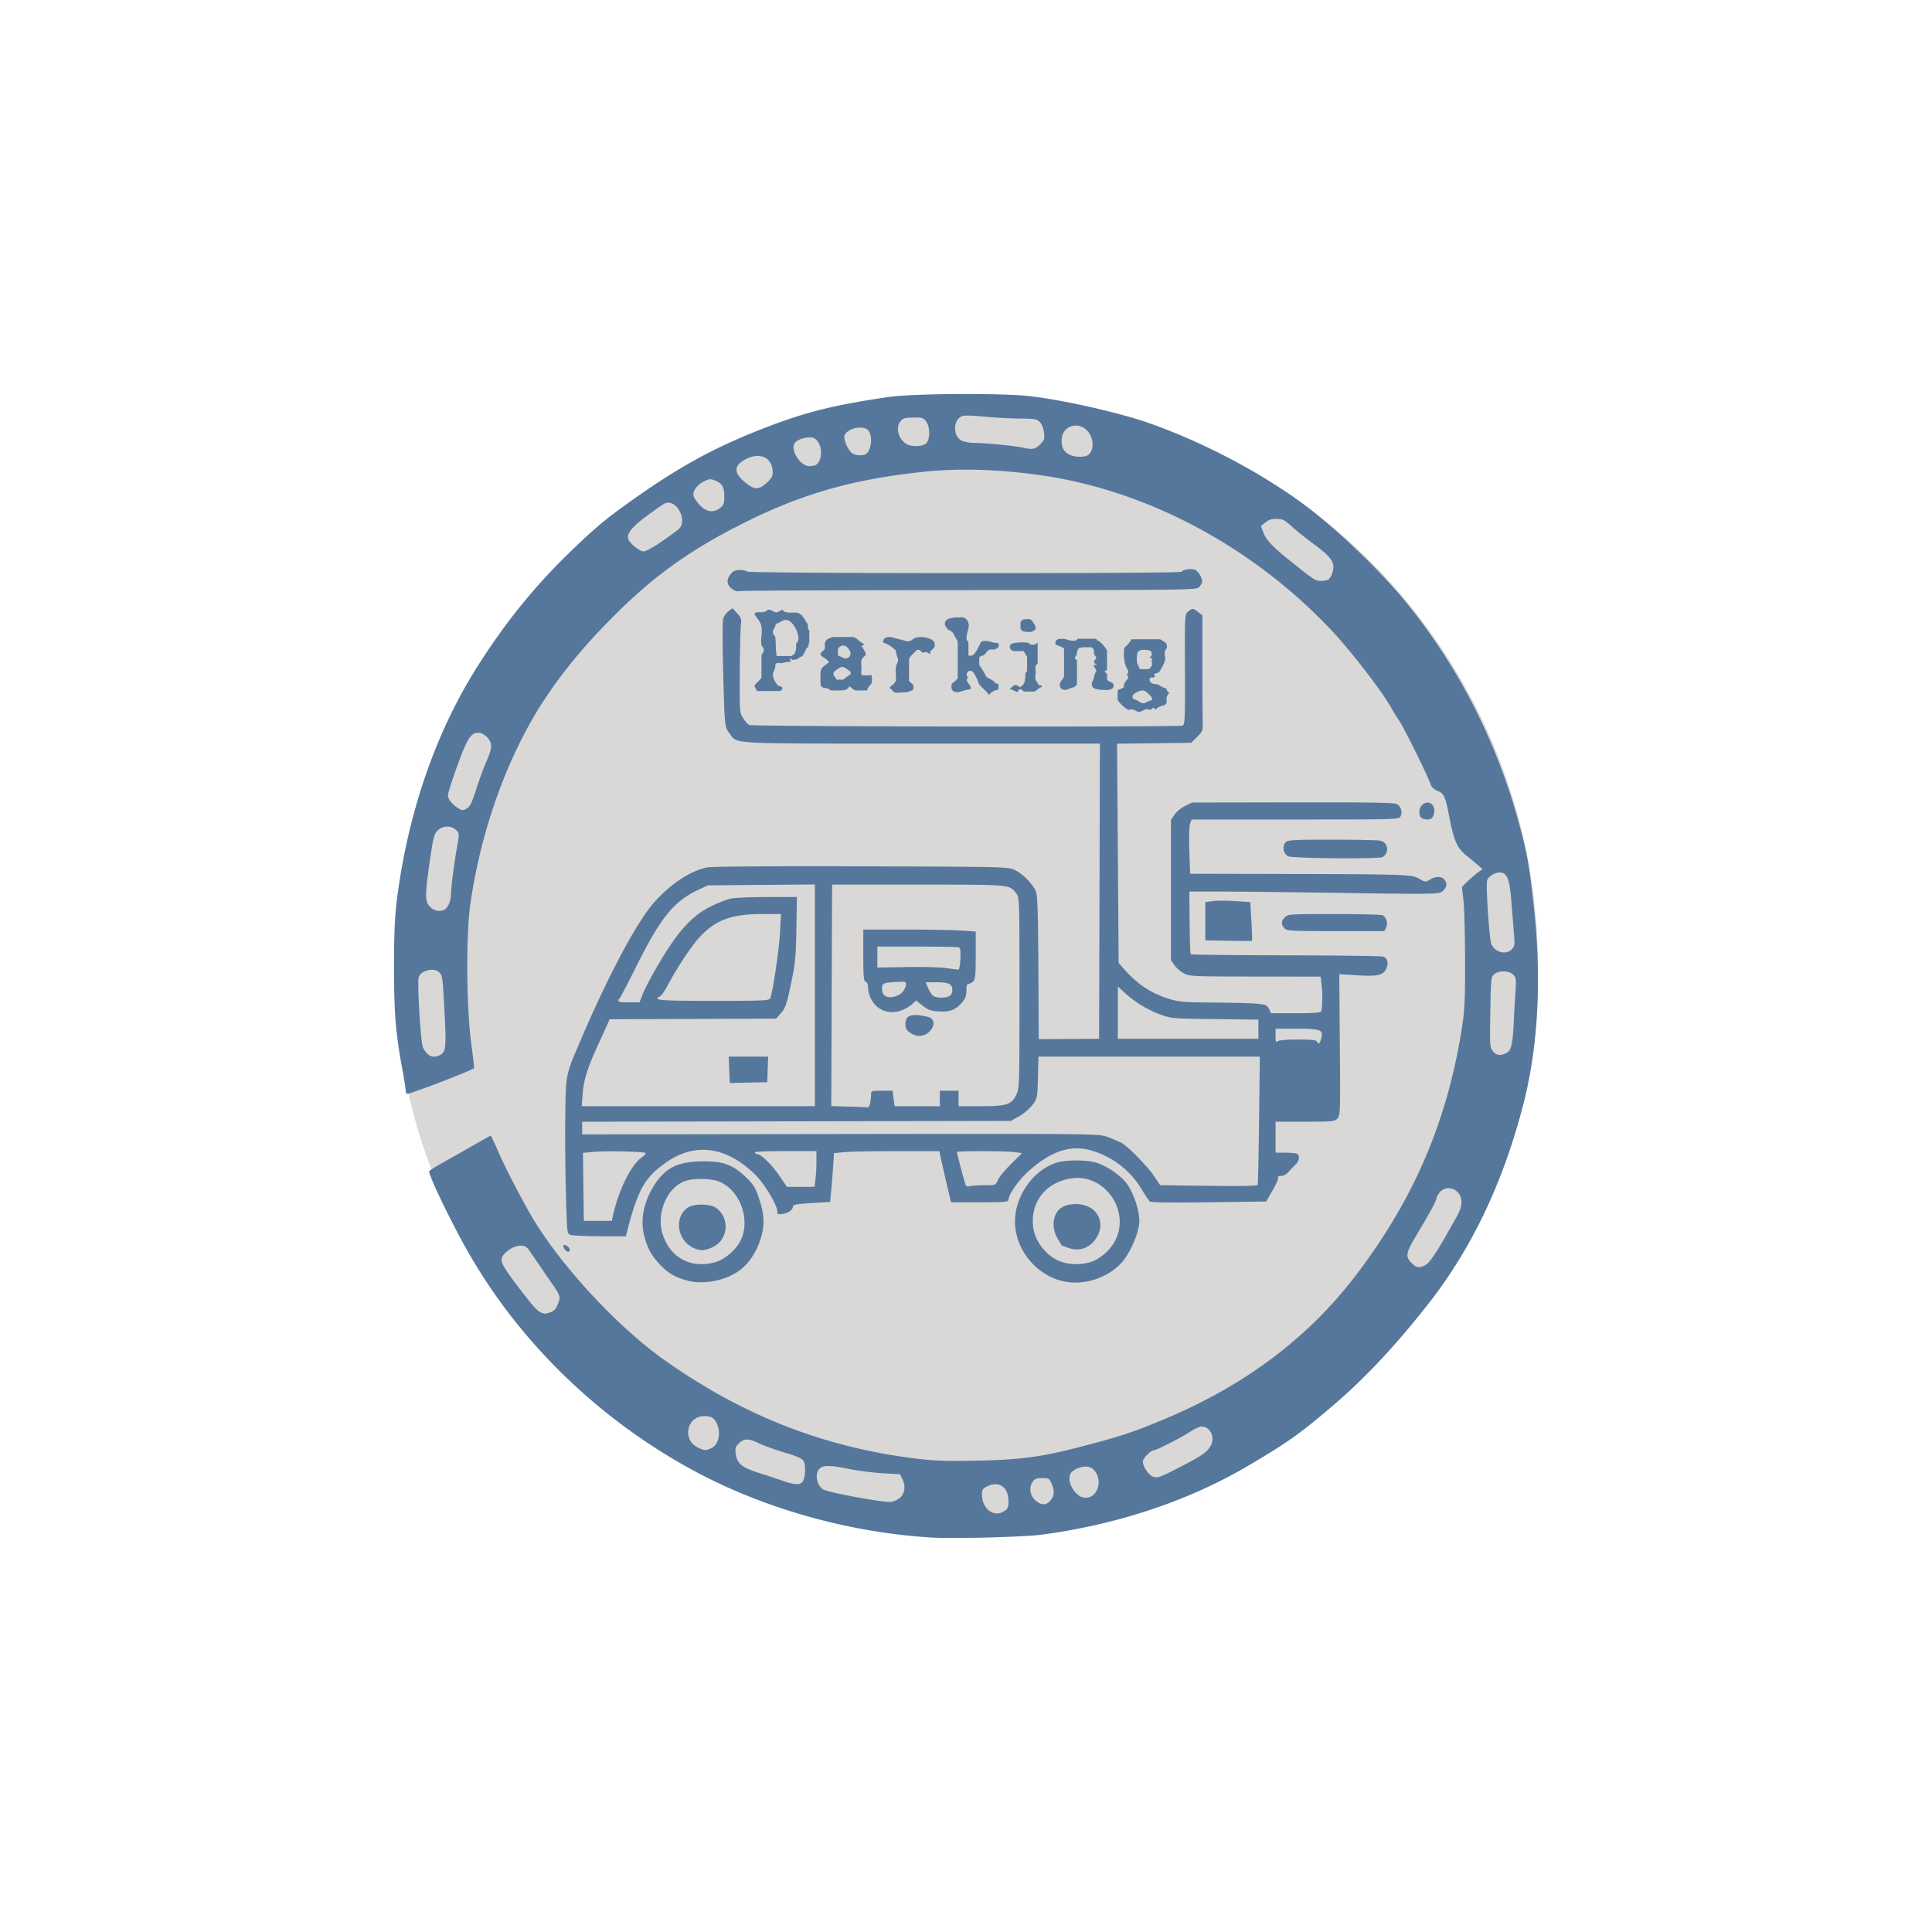 <svg width="456" height="456" viewBox="0 0 120.65 120.65" xmlns="http://www.w3.org/2000/svg"><g paint-order="markers stroke fill"><circle cx="60.325" cy="60.325" r="35.719" fill="#D9D8D7"/><path style="-inkscape-font-specification:'FBI Old Report, Normal'" d="M59.828 24.608c-1.798.01-3.569.072-4.308.18-3.532.515-5.272.955-7.997 2.024-3.024 1.186-5.226 2.404-8.228 4.55-1.528 1.092-2.176 1.637-3.705 3.117-2.257 2.184-4.126 4.508-5.88 7.31-2.544 4.063-4.26 9.086-4.929 14.436-.128 1.027-.174 2.09-.175 4.097-.001 2.887.1 4.174.494 6.312.13.703.236 1.367.236 1.475 0 .108.042.197.093.197.238 0 3.874-1.393 4.176-1.6.015-.01-.07-.754-.19-1.653-.288-2.188-.315-6.68-.049-8.554.674-4.753 2.396-9.474 4.727-12.955 1.196-1.785 2.564-3.416 4.356-5.193 2.294-2.275 4.358-3.787 7.23-5.296 4.078-2.142 7.4-3.127 12.182-3.61 2.232-.226 4.96-.116 7.607.306 6.511 1.04 12.971 4.567 17.756 9.694 1.187 1.271 3.03 3.662 3.617 4.693.18.315.41.69.511.831.305.425 1.848 3.547 2.005 4.056.038.122.212.28.394.355.436.18.506.338.777 1.738.269 1.387.48 1.858 1.037 2.302.221.177.54.441.708.588l.307.267-.293.213c-.16.117-.45.367-.641.555l-.35.343.096.871c.052.48.096 2.178.098 3.775.004 2.525-.023 3.076-.209 4.24-.924 5.8-3.006 10.64-6.61 15.37-2.941 3.859-6.837 6.806-11.764 8.899-2.077.882-2.999 1.186-5.684 1.874-2.27.58-3.509.741-6.175.799-1.892.04-2.652.017-3.755-.116-5.8-.7-10.885-2.684-15.798-6.164-2.825-2.002-6.156-5.546-8.047-8.563-.636-1.015-1.831-3.3-2.358-4.51-.226-.518-.427-.942-.445-.942-.019 0-.42.222-.892.495-.471.273-1.329.758-1.905 1.078-.577.32-1.049.614-1.049.654 0 .323 1.328 3.085 2.372 4.933 3.248 5.75 8.306 10.645 14.307 13.846 4.357 2.324 9.65 3.796 14.724 4.094 1.303.076 5.736-.036 6.778-.172 4.74-.618 9.245-2.117 12.971-4.316 2.47-1.458 3.161-1.947 5.218-3.692 1.953-1.658 3.852-3.671 5.918-6.276 2.762-3.481 4.743-7.602 6.024-12.532.94-3.615 1.172-7.774.685-12.287-.292-2.701-.415-3.404-.932-5.304-1.381-5.078-3.734-9.712-6.959-13.709-1.749-2.168-4.687-4.955-6.833-6.484-2.688-1.914-6.033-3.654-9.193-4.782-1.888-.674-5.39-1.471-7.581-1.727-.847-.099-2.672-.14-4.47-.13zm.824 1.35c.24.01.536.03.828.06.584.06 1.556.114 2.16.12 1.004.009 1.113.028 1.303.228.121.129.227.398.256.655.044.39.018.469-.248.732-.307.305-.486.337-1.092.197-.462-.107-2.35-.29-2.997-.29-.288 0-.653-.065-.81-.146-.594-.304-.521-1.411.101-1.547.073-.015.258-.018.499-.008zm-3.626.116c.553-.009.633.015.806.242.25.327.261 1.09.022 1.353-.213.233-.974.254-1.289.035-.481-.335-.642-1.019-.33-1.4.148-.183.28-.221.791-.23zm10.067.506a.947.947 0 01.456.072c.653.272.91 1.268.448 1.728-.194.192-.878.193-1.234 0-.342-.183-.466-.42-.466-.893 0-.503.357-.866.796-.907zm-13.6.14c.31-.052.621 0 .754.188.265.375.16 1.229-.18 1.453-.197.13-.725.076-.895-.092-.287-.285-.526-.916-.421-1.11.124-.231.432-.388.742-.44zm-2.928.594a.604.604 0 01.306.068c.497.309.545 1.346.075 1.656-.059.04-.246.072-.415.073-.524.002-1.146-.928-.932-1.394.104-.227.598-.406.966-.403zm-3.163 1.162c.503.039.853.411.853 1.04 0 .216-.095.382-.35.614-.503.457-.742.472-1.261.08-.764-.58-.852-1.051-.267-1.425.368-.234.724-.332 1.025-.309zm-3.065 1.453c.095-.005.189.027.343.09.428.178.551.405.551 1.016 0 .406-.04.515-.257.684-.407.318-.842.263-1.252-.156-.192-.196-.375-.461-.408-.59-.076-.302.209-.692.673-.921.159-.079.255-.119.35-.123zm-2.575 1.46c.62.034 1.153 1.181.617 1.66-.121.107-.611.463-1.09.79-.478.328-.97.596-1.094.596-.254 0-.874-.5-.962-.775-.106-.331.23-.751 1.145-1.432.497-.37 1-.72 1.117-.78a.516.516 0 01.267-.059zm37.95 1.014c.382 0 .494.056.977.49.3.27.894.747 1.32 1.06.965.71 1.257 1.046 1.257 1.446 0 .32-.148.679-.331.8-.06.04-.262.072-.452.073-.344.002-.423-.05-1.986-1.305-.993-.796-1.424-1.25-1.585-1.668l-.169-.44.268-.228c.194-.165.386-.228.7-.228zm-5.367 3.14c-.253.002-.538.075-.538.162 0 .123-27.085.111-27.161-.012-.034-.053-.23-.096-.438-.096-.292 0-.424.057-.58.254-.277.35-.255.658.065.907.189.148.347.192.543.153.152-.03 6.616-.056 14.364-.058 13.896-.004 14.092-.006 14.282-.195.105-.105.192-.258.192-.34 0-.272-.28-.696-.498-.752a.91.91 0 00-.23-.024zm-28.595 2.44l-.258.186a.995.995 0 00-.332.476c-.041.16-.045 1.444-.01 2.855.102 3.95.096 3.89.407 4.294.53.688-.362.641 11.982.641h11.147l-.022 8.54-.025 9.218-.003.677-1.884.011-1.884.011-.023-4.456c-.019-3.458-.053-4.527-.154-4.767-.2-.472-.83-1.113-1.32-1.338-.434-.2-.541-.203-9.606-.23-5.83-.016-9.333.01-9.622.07-1.054.224-2.307 1.06-3.32 2.214-1.057 1.206-2.774 4.416-4.476 8.37-1.03 2.395-1 2.256-1.043 4.663-.021 1.171-.008 3.363.03 4.87.068 2.677.075 2.744.278 2.825.115.046.942.086 1.838.09l1.63.006.107-.412c.656-2.513 1.084-3.266 2.382-4.185 1.827-1.293 3.798-1.026 5.608.76.576.57 1.37 1.903 1.37 2.3 0 .167.046.183.366.127.362-.063.61-.26.61-.485 0-.08.362-.138 1.158-.185l1.158-.07.059-.594c.033-.327.088-1.014.123-1.526l.064-.93.645-.06c.355-.034 1.836-.062 3.29-.062h2.646l.06.314c.034.173.197.891.362 1.597l.301 1.282h1.796c1.595 0 1.796-.018 1.796-.158 0-.321.613-1.205 1.214-1.749 1.423-1.29 2.667-1.705 3.962-1.324a5.422 5.422 0 013.158 2.457c.206.346.427.672.492.726.076.062 1.379.079 3.69.048l3.574-.048.195-.34c.475-.825.59-1.076.536-1.164-.032-.05.058-.093.2-.093.156 0 .338-.098.468-.252.117-.138.311-.342.432-.453.254-.233.289-.603.065-.688-.085-.033-.414-.059-.732-.059h-.577v-1.935h1.838c1.745 0 1.848-.01 2.024-.204.178-.196.184-.386.15-4.605l-.035-4.4 1.13.069c1.287.078 1.636-.006 1.818-.442.143-.342.053-.646-.215-.73-.112-.036-2.85-.07-6.082-.078-3.233-.007-5.901-.036-5.93-.065-.028-.028-.058-.92-.068-1.983l-.017-1.933h1.986c1.093 0 4.585.04 7.76.088 5.207.079 5.795.072 6.009-.067.3-.196.378-.485.197-.74-.173-.246-.538-.258-.924-.032-.28.164-.3.163-.678-.054-.47-.268-.791-.278-8.925-.296l-5.375-.012-.049-1.427c-.027-.803-.008-1.544.045-1.694l.094-.266h6.473c6.35 0 6.474-.003 6.575-.191a.6.6 0 00-.21-.765c-.16-.098-1.523-.122-6.505-.114l-6.303.01-.44.216c-.24.118-.537.363-.657.544l-.22.329v8.749l.22.32c.12.176.388.407.595.513.358.184.577.193 4.453.196l4.077.004.064.515c.066.524.053 1.43-.025 1.65-.031.09-.439.12-1.587.12h-1.545l-.128-.266c-.114-.238-.194-.272-.76-.327-.349-.034-1.562-.067-2.696-.073-1.792-.01-2.15-.038-2.731-.213-1.175-.355-2.027-.92-2.912-1.931l-.292-.335-.049-6.842-.049-6.842 2.315-.029 2.315-.029.367-.364c.352-.349.366-.39.35-.968a269.4 269.4 0 01-.018-3.616l-.003-3.013-.262-.205c-.319-.248-.353-.25-.625-.031-.215.172-.215.174-.201 3.616.012 3.104-.003 3.45-.146 3.505-.273.104-26.862.068-27.059-.036-.098-.052-.275-.25-.393-.44-.21-.337-.216-.42-.2-2.93.009-1.42.041-2.74.071-2.932.046-.293.008-.401-.233-.67zm2.195.093c-.095.107-.232.16-.411.16h-.125c-.131-.024-.233.017-.305.124.084.106.168.219.251.337a1 1 0 01.179.356c.024.118.036.23.036.337 0 .106-.006.213-.018.32a2.406 2.406 0 000 .585c.012.012.018.024.018.036l.036.035c.06.083.09.154.09.214a.328.328 0 01-.073.212l-.017.036c-.036.036-.054.065-.054.089v1.42c-.06.06-.114.118-.161.178l-.144.142c-.083.083-.125.142-.125.177 0 .024.006.048.018.071l.036.072c.024.035.047.076.071.123l.019.054h1.467l.125-.124v-.09c-.107-.082-.203-.123-.286-.123a8.375 8.375 0 01-.215-.337.816.816 0 01-.09-.32c0-.048.006-.101.018-.16a1.92 1.92 0 01.072-.16 1.007 1.007 0 00.072-.373c.095-.071.178-.094.25-.07a.33.33 0 00.215 0 1.34 1.34 0 01.232-.054c.096-.012.18-.018.25-.018l-.035-.213c0-.012.03.006.09.053.071.048.125.06.16.036a.512.512 0 00.27-.089c.059-.059.13-.1.214-.124.024 0 .066-.053.125-.16a3.51 3.51 0 00.125-.267c.06-.082.078-.124.054-.124h.072c.024 0 .03-.017.017-.053-.012-.047-.005-.077.019-.089l.053-.213v-.71l-.072-.089a1.211 1.211 0 01-.017-.23v-.072a1.617 1.617 0 01-.126-.177.706.706 0 00-.107-.178.739.739 0 00-.107-.142.233.233 0 00-.108-.106.44.44 0 00-.34-.125h-.375c-.167 0-.293-.035-.376-.106l-.018-.036-.036-.035c-.024 0-.042.006-.054.018a.208.208 0 01-.053.035c-.048.024-.09.047-.126.071a.256.256 0 01-.143.036.46.46 0 01-.268-.107.686.686 0 00-.09-.035.16.16 0 00-.071-.018zm12.079.47a.658.658 0 00-.108.01h-.16a1.891 1.891 0 00-.465.07.488.488 0 00-.216.125.328.328 0 00-.071.213c0 .059.024.124.071.195a.54.54 0 01.125.178c.06 0 .126.03.197.088.072.048.12.095.143.143.036.082.09.183.162.301.071.107.107.184.107.231v2.255c-.131.154-.233.249-.305.284-.06.036-.089.118-.089.249 0 .094.024.171.072.23.06.072.167.107.322.107.06 0 .173-.03.34-.089.179-.047.334-.083.465-.106v-.142a10.05 10.05 0 00-.161-.249.558.558 0 01-.09-.195c.024-.024.042-.036.054-.036.024-.012 0-.041-.071-.089h.143c-.12-.094-.155-.189-.107-.284a.242.242 0 01.232-.142c.071 0 .138.048.197.142.06.083.113.178.161.284.06.107.102.207.126.302.035.083.059.13.07.142.096.107.204.213.323.32.12.118.209.225.268.32a.731.731 0 01.305-.249c.155-.07.25-.095.286-.071v-.39c-.06.023-.126.005-.197-.054a.872.872 0 00-.25-.195 2.942 2.942 0 00-.197-.107.302.302 0 01-.144-.124 2.662 2.662 0 00-.179-.337 1.944 1.944 0 00-.125-.196.932.932 0 01-.09-.142 1.17 1.17 0 01-.017-.248c0-.107.006-.19.018-.25l.053-.052.018-.018c.12-.024.191-.048.215-.071.06-.06.113-.118.161-.177a.36.36 0 01.161-.142.25.25 0 01.108-.019h.179a.641.641 0 00.16-.053.277.277 0 00.144-.142v-.16l-.054-.053c-.12 0-.25-.017-.393-.053a.976.976 0 00-.287-.071h-.161a.15.15 0 00-.125.018c-.048.012-.095.065-.143.16l-.162.32c-.06.106-.125.206-.196.301-.072.083-.15.124-.233.124-.06 0-.095-.006-.107-.018 0-.011-.012-.017-.036-.017a9.73 9.73 0 000-.835l-.054-.053a.277.277 0 00-.054-.07 1.617 1.617 0 01.072-.57c.072-.2.084-.366.036-.496a.483.483 0 00-.143-.231.362.362 0 00-.197-.106.658.658 0 00-.107-.01zm4.115.116c-.06 0-.125.006-.196.018-.06 0-.132.053-.215.16v.425a.326.326 0 00.232.178c.12.012.203.018.25.018a.507.507 0 00.233-.018.7.7 0 00.161-.089c.048-.035.072-.088.072-.16 0-.059-.036-.141-.108-.248a.708.708 0 00-.214-.266.826.826 0 00-.215-.018zm-15.066.053c.13 0 .244.053.34.16a1 1 0 01.25.337c.072.118.12.237.143.356a.99.99 0 01.054.195.928.928 0 01-.018.213.17.17 0 01-.054.124c0 .024-.012.036-.036.036l-.035.07v.302a1.363 1.363 0 01-.072.25c-.036.082-.113.153-.232.212H48.5a4.417 4.417 0 01-.054-.657c0-.201-.012-.39-.036-.568l-.035-.035a.34.34 0 01-.107-.25.34.34 0 01.053-.177 1.23 1.23 0 00.09-.177.4.4 0 00.035-.142.506.506 0 01.108-.036l.071-.035.144-.071a.557.557 0 01.304-.107zm3.006 1.065c-.06 0-.15.024-.269.072-.119.047-.196.1-.232.16a.395.395 0 00-.072.283.62.62 0 010 .213.437.437 0 01-.161.178c-.072.06-.107.112-.107.16 0 .059.072.136.215.23a.97.97 0 01.322.285 4.56 4.56 0 00-.358.266.558.558 0 00-.18.408v.515c0 .095.006.172.018.231.024.095.096.154.215.178.12.012.197.023.233.035a.279.279 0 00.072.053.28.28 0 01.071.053c.06.012.138.019.233.019h.232c.143 0 .275-.007.394-.019.12 0 .239-.082.358-.248.06.06.125.119.197.178.071.059.137.089.197.089h.68c.047-.119.09-.202.125-.249l.107-.107a.546.546 0 00.09-.337.454.454 0 00-.018-.142.313.313 0 00-.036-.142.256.256 0 01-.143.035h-.394c-.035-.012-.06-.03-.071-.053a.535.535 0 01-.018-.16 1.949 1.949 0 000-.515c0-.082.006-.153.018-.212a.426.426 0 01.143-.214c.083-.059.125-.118.125-.177 0-.06-.036-.142-.108-.249a1.835 1.835 0 00-.16-.248.225.225 0 01.09-.054.225.225 0 00.089-.053 5.05 5.05 0 01-.376-.266c-.143-.13-.269-.196-.376-.196zm3.543 0c-.048 0-.126.006-.233.018-.095.012-.173.071-.233.178v.16c.203.035.466.195.788.48.012.118.036.236.071.354a.812.812 0 01.072.249.337.337 0 01-.054.177l-.071.178c-.024.154-.03.337-.018.55a1.96 1.96 0 010 .39.669.669 0 01-.215.267.613.613 0 00-.179.178c.048.024.102.07.161.141.06.071.12.119.18.143.06.023.125.03.196.018a1.5 1.5 0 01.197-.018c.131 0 .238-.006.322-.018.083 0 .226-.053.43-.16v-.284a.807.807 0 00-.144-.142.62.62 0 01-.125-.124v-1.332c0-.06.054-.148.161-.266l.322-.32c.024-.012.03-.017.018-.017h.09c.06 0 .113.03.16.088.048.06.102.09.162.09.06 0 .077-.007.053-.019-.012-.012.012-.017.072-.017s.107.017.143.053l.143.07c-.024-.094.006-.177.09-.248a.855.855 0 00.179-.195.134.134 0 00.017-.053v-.107a.29.29 0 00-.09-.213.644.644 0 00-.232-.142.993.993 0 00-.268-.071.81.81 0 00-.215-.036c-.274 0-.465.048-.572.142a.459.459 0 01-.305.125c-.024 0-.09-.012-.196-.036a2.844 2.844 0 00-.34-.089 4.868 4.868 0 00-.34-.088.99.99 0 00-.197-.054zm10.754.107a3.07 3.07 0 00-.233.018.28.28 0 00-.232.16v.16l.053.053c.191.059.352.13.483.213v1.722c0 .06-.047.148-.142.267-.084.118-.126.206-.126.266 0 .094.03.177.09.248.071.06.155.089.25.089a.822.822 0 00.25-.07.698.698 0 01.287-.09.386.386 0 00.09-.071l.107-.106v-1.474c0-.06-.018-.09-.054-.09a.28.28 0 01-.071-.052.122.122 0 01.035-.124.264.264 0 00.072-.125c.024-.237.077-.372.16-.408.084-.035.215-.054.394-.054h.269c.131-.011.215.054.25.196a.36.36 0 010 .16c0 .047.012.083.036.106a.412.412 0 00.072.107c.035.023.048.06.036.107v.035a.441.441 0 00-.126.177c-.012.036-.005.066.018.09a.279.279 0 00.072.052c.035.012.053.024.053.036 0 .024-.018.035-.053.035a.076.076 0 00-.072 0c-.024.012-.036.042-.036.09.012.035.06.106.144.212v.036c.012 0 .017.006.017.018v.017a1.132 1.132 0 00-.143.356 1.403 1.403 0 01-.125.355c-.024.035-.03.082-.018.142a.58.58 0 01.018.142.6.6 0 00.34.16c.12.023.227.035.322.035h.108a.75.75 0 00.232 0 .756.756 0 00.233-.07.223.223 0 00.107-.196c0-.107-.054-.178-.161-.213a.641.641 0 01-.232-.143.989.989 0 01-.019-.195.333.333 0 00-.017-.195.319.319 0 00-.09-.089c-.024-.024-.036-.047-.036-.07.024-.024.048-.036.072-.036a.28.28 0 00.071-.054v-1.207c0-.012-.023-.048-.07-.107a.836.836 0 00-.162-.213 1.528 1.528 0 00-.197-.195c-.06-.06-.113-.089-.16-.089a.277.277 0 01-.055-.07c-.011-.036-.047-.054-.107-.054h-1.056c-.023 0-.041.006-.053.018a.13.13 0 01-.018.053.193.193 0 01-.072.036.635.635 0 01-.179.017c-.06 0-.167-.017-.322-.053a1.149 1.149 0 00-.304-.071zm4.277.035c-.024.06-.084.149-.18.267a1.422 1.422 0 01-.268.266c0 .071-.006.148-.018.23v.214c0 .154.018.32.054.497.048.178.12.343.215.497.012.048 0 .101-.036.16-.022.037-.019.06.004.074l-.094-.02c.084.07.126.16.126.266-.203.177-.293.355-.269.532-.107.071-.19.119-.25.142a.554.554 0 00-.107.036c-.024.012-.036.041-.036.089v.426a.148.148 0 00.017.124c.06.106.155.22.287.338.13.118.226.195.286.23.06.036.125.042.197.018a.42.42 0 01.215.018c.047.023.101.047.16.071.06.036.12.053.18.053s.119-.017.178-.053c.06-.024.114-.048.162-.071a.309.309 0 01.268-.018c.095.036.185-.006.268-.124a.587.587 0 00.09.071c.036.036.066.053.09.053.023-.059.1-.118.232-.177a.988.988 0 01.286-.09c.12-.07.167-.17.143-.301-.012-.13 0-.225.036-.284.024-.047.048-.09.072-.125.036-.023.054-.047.054-.07a.39.39 0 01-.18-.267 1.405 1.405 0 01-.286-.106 7.941 7.941 0 01-.268-.16h-.09a.838.838 0 01-.16-.018.7.7 0 01-.162-.089c-.047-.035-.072-.094-.072-.177 0-.06.007-.089.019-.089.024-.012.035-.03.035-.053.143.024.233.006.269-.053-.036-.083-.048-.13-.036-.142.012-.024.036-.042.072-.054l.143-.035a.345.345 0 00.16-.16l.144-.249c.048-.095.09-.19.125-.284a.703.703 0 00.018-.355 1.394 1.394 0 010-.32c.024-.047.048-.088.072-.124a.191.191 0 00.053-.142c0-.13-.036-.219-.107-.266a4.912 4.912 0 01-.197-.124c-.06-.048-.113-.072-.161-.072zm-6.925.196c-.096 0-.215.012-.358.035a.409.409 0 00-.305.16v.16a.35.35 0 00.162.16.68.68 0 00.214.035h.25a.766.766 0 01.233 0c.048.06.084.118.108.178.035.059.072.112.107.16v.905a.32.32 0 00-.107.23c0 .084-.006.173-.018.267a.595.595 0 01-.071.267c-.036.083-.126.165-.269.248a.325.325 0 00-.269-.142c-.06 0-.119.03-.178.09a.777.777 0 00-.162.176c.06 0 .138.024.233.072.096.047.179.082.25.106a.968.968 0 00.054-.125c.024-.035.066-.053.126-.053h.036a.05.05 0 00.035.018l.054.054c.024.011.048.03.071.053a.669.669 0 00.161.017h.376c.072.012.126.006.162-.017.06-.036.136-.089.232-.16.095-.083.167-.112.215-.089 0-.012-.006-.024-.018-.035v-.071a.4.4 0 00-.125-.018.238.238 0 01-.108-.09.263.263 0 00-.071-.123.786.786 0 01-.072-.142.467.467 0 01-.018-.231 1.94 1.94 0 00.018-.23c0-.06-.006-.13-.018-.214 0-.094.006-.172.018-.23.024-.024.048-.036.072-.036.035-.012.053-.048.053-.107v-1.26a.475.475 0 00-.125.088c-.024.024-.06.036-.108.036a.707.707 0 01-.214-.018 1.067 1.067 0 01-.143-.106 1.549 1.549 0 00-.25-.018zm-11.077.195c.131 0 .239.065.322.195.096.119.144.208.144.267 0 .095-.03.177-.09.248a.316.316 0 01-.233.09.56.56 0 01-.232-.072 3.233 3.233 0 00-.233-.107v-.426a.605.605 0 01.125-.124.365.365 0 01.197-.071zm18.825.267c.083 0 .179.012.286.035.12.024.173.124.161.302a1.06 1.06 0 01-.107.142c-.012.024.006.036.053.036.048 0 .072.029.072.088 0 .06-.012.089-.036.089-.012 0-.006.012.018.035a.573.573 0 010 .285.99.99 0 00-.09.106l-.09.089h-.554a9.705 9.705 0 01-.179-.39 1.656 1.656 0 01-.017-.267c0-.166.018-.296.053-.39.036-.107.18-.16.43-.16zM52.58 41.645c.06 0 .137.03.233.089.107.059.208.136.304.23v.16c-.06.024-.138.071-.233.142-.084.06-.155.119-.215.178h-.429a.498.498 0 00-.126-.195.358.358 0 01-.07-.196c0-.035.023-.077.07-.124a.834.834 0 01.162-.125.71.71 0 01.178-.106.313.313 0 01.126-.053zm18.753 1.474c.095 0 .184.035.268.106.095.071.208.19.34.355v.142c-.096.024-.197.06-.304.107a.58.58 0 01-.25.089c-.06 0-.156-.042-.287-.125a1.34 1.34 0 00-.304-.142l-.072-.053v-.16c.06-.083.16-.16.304-.23a.958.958 0 01.305-.09zm-41.47 2.638c.331 0 .724.351.791.707.044.232-.029.513-.284 1.104-.188.437-.477 1.23-.643 1.762-.205.66-.37 1.017-.515 1.118-.272.189-.364.186-.66-.018-.361-.25-.576-.535-.58-.771-.001-.116.262-.943.587-1.838.612-1.691.848-2.064 1.304-2.064zm59.277 4.364a.505.505 0 00-.323.143c-.21.189-.247.62-.07.797.065.063.241.116.393.116.21 0 .3-.063.379-.266.168-.432-.069-.797-.38-.79zM27.91 51.62a.771.771 0 01.569.214c.205.204.208.237.087.915-.204 1.137-.395 2.606-.399 3.054-.003.466-.207.933-.446 1.024-.317.12-.609.055-.86-.195-.33-.328-.333-.704-.017-2.883.21-1.455.265-1.665.483-1.882a.863.863 0 01.583-.247zm55.253.816c-2.373 0-2.731.02-2.87.157-.237.235-.155.73.145.88.27.134 5.713.181 5.91.05.44-.291.34-.926-.16-1.025-.172-.034-1.533-.062-3.025-.062zm10.56 2.05c.414.062.549.433.66 1.82l.164 2.044c.054.667.04.756-.15.943-.363.361-1.056.172-1.266-.345-.127-.314-.348-3.629-.264-3.961.066-.258.556-.545.856-.5zm-42.835.747V69.08h-14.56l.064-.83c.067-.87.328-1.656 1.107-3.332.21-.452.423-.922.474-1.044l.092-.222 5.2-.02 5.2-.02.28-.309c.314-.35.388-.575.722-2.207.195-.953.243-1.512.268-3.121l.031-1.96-1.853.003c-1.019.001-2.05.046-2.291.1-.242.055-.8.275-1.24.49-.944.461-1.734 1.23-2.582 2.513-.659.997-1.463 2.438-1.692 3.033l-.17.442h-.669c-.647 0-.772-.053-.577-.246.051-.051.514-.937 1.028-1.969 1.55-3.105 2.36-4.102 3.923-4.83l.564-.261 3.34-.03zm1.075.01h5.367c5.835 0 5.689-.014 6.13.543.201.254.204.319.204 6.213 0 5.801-.006 5.967-.2 6.365-.305.625-.592.717-2.229.717H59.86v-.968h-1.17v.968h-2.822l-.065-.484-.064-.484h-.67c-.64 0-.67.01-.67.23 0 .126-.028.366-.061.532-.034.166-.089.293-.122.282-.034-.012-.566-.035-1.183-.052l-1.121-.03.025-6.916zm24.355 1.003c-.254 0-.474.009-.598.026l-.45.061v2.388l1.438.027c.791.014 1.455.017 1.475.006.02-.01.005-.56-.034-1.22l-.07-1.2-.954-.062a13.106 13.106 0 00-.807-.026zm-28.71.835h1.164l-.065 1.185c-.058 1.073-.44 3.644-.603 4.065-.06.157-.322.17-3.566.17-3.373 0-3.787-.036-3.325-.28.096-.052.307-.347.469-.657.617-1.184 1.573-2.604 2.135-3.175.958-.97 1.934-1.308 3.79-1.308zm35.731.001c-2.772-.001-2.91.008-3.096.193-.237.235-.248.458-.034.693.15.165.38.178 3.203.178h3.042l.113-.248a.61.61 0 00-.219-.743c-.059-.039-1.413-.072-3.009-.073zm-29.428.967v1.6c0 1.332.025 1.609.146 1.655.08.03.147.149.147.263.002.724.413 1.35 1.024 1.558.567.193 1.252.019 1.772-.453l.213-.192.4.318c.327.262.504.327.982.361.7.05 1.065-.081 1.46-.529.232-.261.293-.42.293-.762 0-.31.039-.432.139-.432.076 0 .208-.069.292-.152.126-.125.154-.416.154-1.631v-1.479l-.893-.063c-.49-.034-2.07-.062-3.51-.062zm.878 1.064h2.479c1.363 0 2.537.022 2.609.05.095.035.12.227.097.725-.021.442-.072.673-.146.665a74.986 74.986 0 01-.797-.104c-.375-.05-1.483-.076-2.462-.059l-1.78.031v-.654zM27.105 60.57a.56.56 0 01.32.146c.209.206.22.289.339 2.58.109 2.096.077 2.4-.272 2.584-.446.237-.791.089-1.08-.463-.135-.26-.363-3.995-.266-4.379.082-.321.579-.523.959-.468zm66.815.091c.224.007.442.075.571.203.187.185.2.277.15 1.04-.032.46-.082 1.36-.114 1.998-.068 1.373-.16 1.723-.491 1.873-.378.17-.594.134-.81-.137-.186-.236-.195-.357-.158-2.443.037-2.11.047-2.203.25-2.365.148-.12.377-.175.602-.169zm-37.912.659c.573-.03.584-.025.558.212-.015.133-.125.338-.244.457-.227.226-.699.35-.948.25-.208-.084-.29-.233-.291-.532-.002-.302.1-.344.925-.387zm1.801.018h.642c.793 0 1.02.108 1.02.484 0 .181-.069.32-.19.383-.258.138-.812.126-1.008-.02-.09-.067-.23-.285-.313-.484zm11.999.266l.427.39a6.712 6.712 0 002.217 1.357c.706.255.772.26 3.427.291l2.706.032v1.196h-8.777v-1.633zm-12.803 1.792c-.32.04-.461.212-.46.537.003.335.085.456.44.644.376.2.813.122 1.095-.196.277-.312.285-.68.016-.822-.112-.06-.432-.131-.712-.16a1.695 1.695 0 00-.38-.003zm22.653.845h1.274c1.488 0 1.694.066 1.599.515-.081.382-.195.514-.272.314-.05-.126-.255-.152-1.213-.152-.767 0-1.193.04-1.271.117-.091.09-.117.015-.117-.34zm-34.15 1.742l.033.825.032.826 1.17-.027 1.17-.027.028-.799.029-.798h-1.23zm19.341 0h13.826l-.048 3.987c-.026 2.192-.066 4.005-.09 4.028-.068.069-1.204.083-3.727.047l-2.36-.033-.353-.526c-.452-.676-1.664-1.912-2.09-2.13a9.207 9.207 0 00-.873-.364c-.54-.193-.713-.195-16.661-.174l-16.117.022v-.79l13.386-.025 13.385-.026.526-.296c.293-.165.66-.48.829-.71.298-.409.304-.437.335-1.713zm-15.82 5.903h1.956v.664c0 .365-.028.866-.062 1.113l-.062.45h-1.723l-.485-.714c-.453-.667-1.125-1.32-1.358-1.32a.218.218 0 01-.162-.096c-.04-.064.617-.097 1.896-.097zm12.282.002c.814.002 1.706.022 2.02.06l.495.058-.694.69c-.382.38-.753.831-.825 1.004-.13.313-.133.315-.825.317-.383 0-.79.026-.904.056-.115.031-.232.018-.26-.03-.052-.081-.555-1.99-.555-2.102 0-.036.735-.054 1.548-.053zm-22.348.018c.694.016 1.303.053 1.349.098.032.032-.082.16-.253.285-.672.488-1.456 2.096-1.796 3.686l-.057.266H36.46l-.028-2.123-.028-2.123.7-.065c.385-.036 1.164-.04 1.858-.024zm28.261.562c-.49 0-.981.052-1.29.155-1.524.51-2.66 2.257-2.54 3.908.118 1.632 1.374 3.102 2.971 3.475 1.261.294 2.742-.16 3.645-1.119.516-.547 1.057-1.738 1.132-2.49.064-.653-.33-1.9-.792-2.5-.391-.508-1.174-1.05-1.838-1.274-.308-.103-.798-.155-1.288-.155zm-23.212.057c-1.589-.008-2.38.343-3.075 1.365-.69 1.014-.961 2.19-.732 3.17.193.829.455 1.325 1.01 1.914.498.528.926.779 1.7.995 1.014.283 2.443-.004 3.31-.664.545-.414 1.01-1.111 1.258-1.888.28-.876.263-1.535-.067-2.531-.236-.711-.345-.893-.808-1.344-.8-.779-1.392-1.012-2.596-1.017zM67.33 73.56c1.87.034 3.216 2.193 2.3 3.937-.327.626-1.018 1.193-1.637 1.348-1.008.252-1.976.025-2.62-.613-.6-.597-.879-1.229-.876-1.992.005-1.402.98-2.459 2.453-2.658.129-.017.256-.024.38-.022zm-23.328.069c.395.02.77.088 1.005.2 1.275.613 1.877 2.432 1.219 3.682-.32.609-1.022 1.18-1.639 1.334-1.508.377-2.773-.339-3.22-1.823-.402-1.335.353-2.977 1.517-3.298.31-.085.723-.115 1.118-.095zm46.438.572a.814.814 0 01.584.244c.33.327.32.855-.029 1.483-1.123 2.03-1.66 2.874-1.926 3.036-.39.238-.596.225-.878-.054-.453-.45-.423-.626.321-1.87.802-1.34 1.191-2.063 1.191-2.214 0-.06.091-.223.202-.364a.688.688 0 01.535-.261zm-23.261.99c-.187 0-.38.025-.57.076-.797.213-1.064 1.234-.552 2.102.137.23.257.42.268.42.012.002.196.065.41.143.696.25 1.367-.01 1.764-.682.29-.49.29-1.01 0-1.448-.257-.39-.761-.61-1.32-.61zm-23.331.033c-.347-.004-.696.057-.89.186-.889.59-.672 2.072.371 2.532.415.183.706.167 1.192-.067.962-.462 1.073-1.809.2-2.443-.182-.134-.527-.204-.873-.208zm-8.62 2.51c-.03.004-.042.03-.042.08 0 .071.053.182.117.245.158.157.273.146.273-.025 0-.078-.088-.189-.195-.246-.075-.04-.123-.058-.153-.054zm-2.897.073c.276-.055.523.006.66.2.086.119.394.565.684.991.29.426.706 1.03.924 1.345.276.397.379.632.339.774-.155.55-.276.73-.556.826-.324.112-.345.114-.561.035-.267-.098-.5-.356-1.466-1.625-1.099-1.444-1.2-1.687-.862-2.047.256-.272.562-.443.838-.499zm11.658 10.626c.499 0 .712.177.861.713.143.513-.036 1.085-.398 1.27-.362.186-.462.184-.878-.023-.995-.496-.685-1.96.415-1.96zm31.05.653c.52 0 .85.652.587 1.155-.225.428-.513.637-1.82 1.314-1.386.72-1.525.768-1.828.649-.26-.103-.61-.636-.61-.931 0-.205.5-.71.703-.71.157 0 1.825-.858 2.307-1.187.234-.16.531-.29.661-.29zm-28.392.811c.192-.001.42.074.724.227.261.131.973.388 1.581.57.869.26 1.134.38 1.233.559.15.272.103 1.077-.075 1.29-.174.208-.529.182-1.32-.099a39.094 39.094 0 00-1.267-.422c-1.196-.37-1.493-.604-1.58-1.25-.045-.328-.013-.428.199-.638.157-.156.313-.235.505-.237zm4.985 1.656c.291-.016.722.045 1.378.178.576.117 1.53.24 2.12.272l1.073.06.165.338c.21.43.117.933-.216 1.172a1.418 1.418 0 01-.485.216c-.418.072-4.019-.594-4.292-.793-.334-.244-.475-.822-.284-1.16.098-.175.25-.268.54-.283zm16.196.033a.648.648 0 01.252.049c.553.25.707 1.126.286 1.63a.734.734 0 01-1.024.103c-.528-.412-.728-1.176-.387-1.472.226-.195.588-.316.873-.31zm-2.74.718c.408 0 .448.024.58.336.194.461.177.754-.061 1.054-.268.339-.616.33-.976-.028-.326-.323-.38-.796-.133-1.147.119-.168.248-.215.59-.215zm-2.934.384c.495-.008.829.401.826 1.107-.002.354-.07.474-.358.624-.624.326-1.3-.24-1.3-1.09 0-.281.052-.369.289-.49.195-.1.378-.149.543-.151z" font-size="17.762" font-family="FBI Old Report" fill="#56779c"/></g></svg>